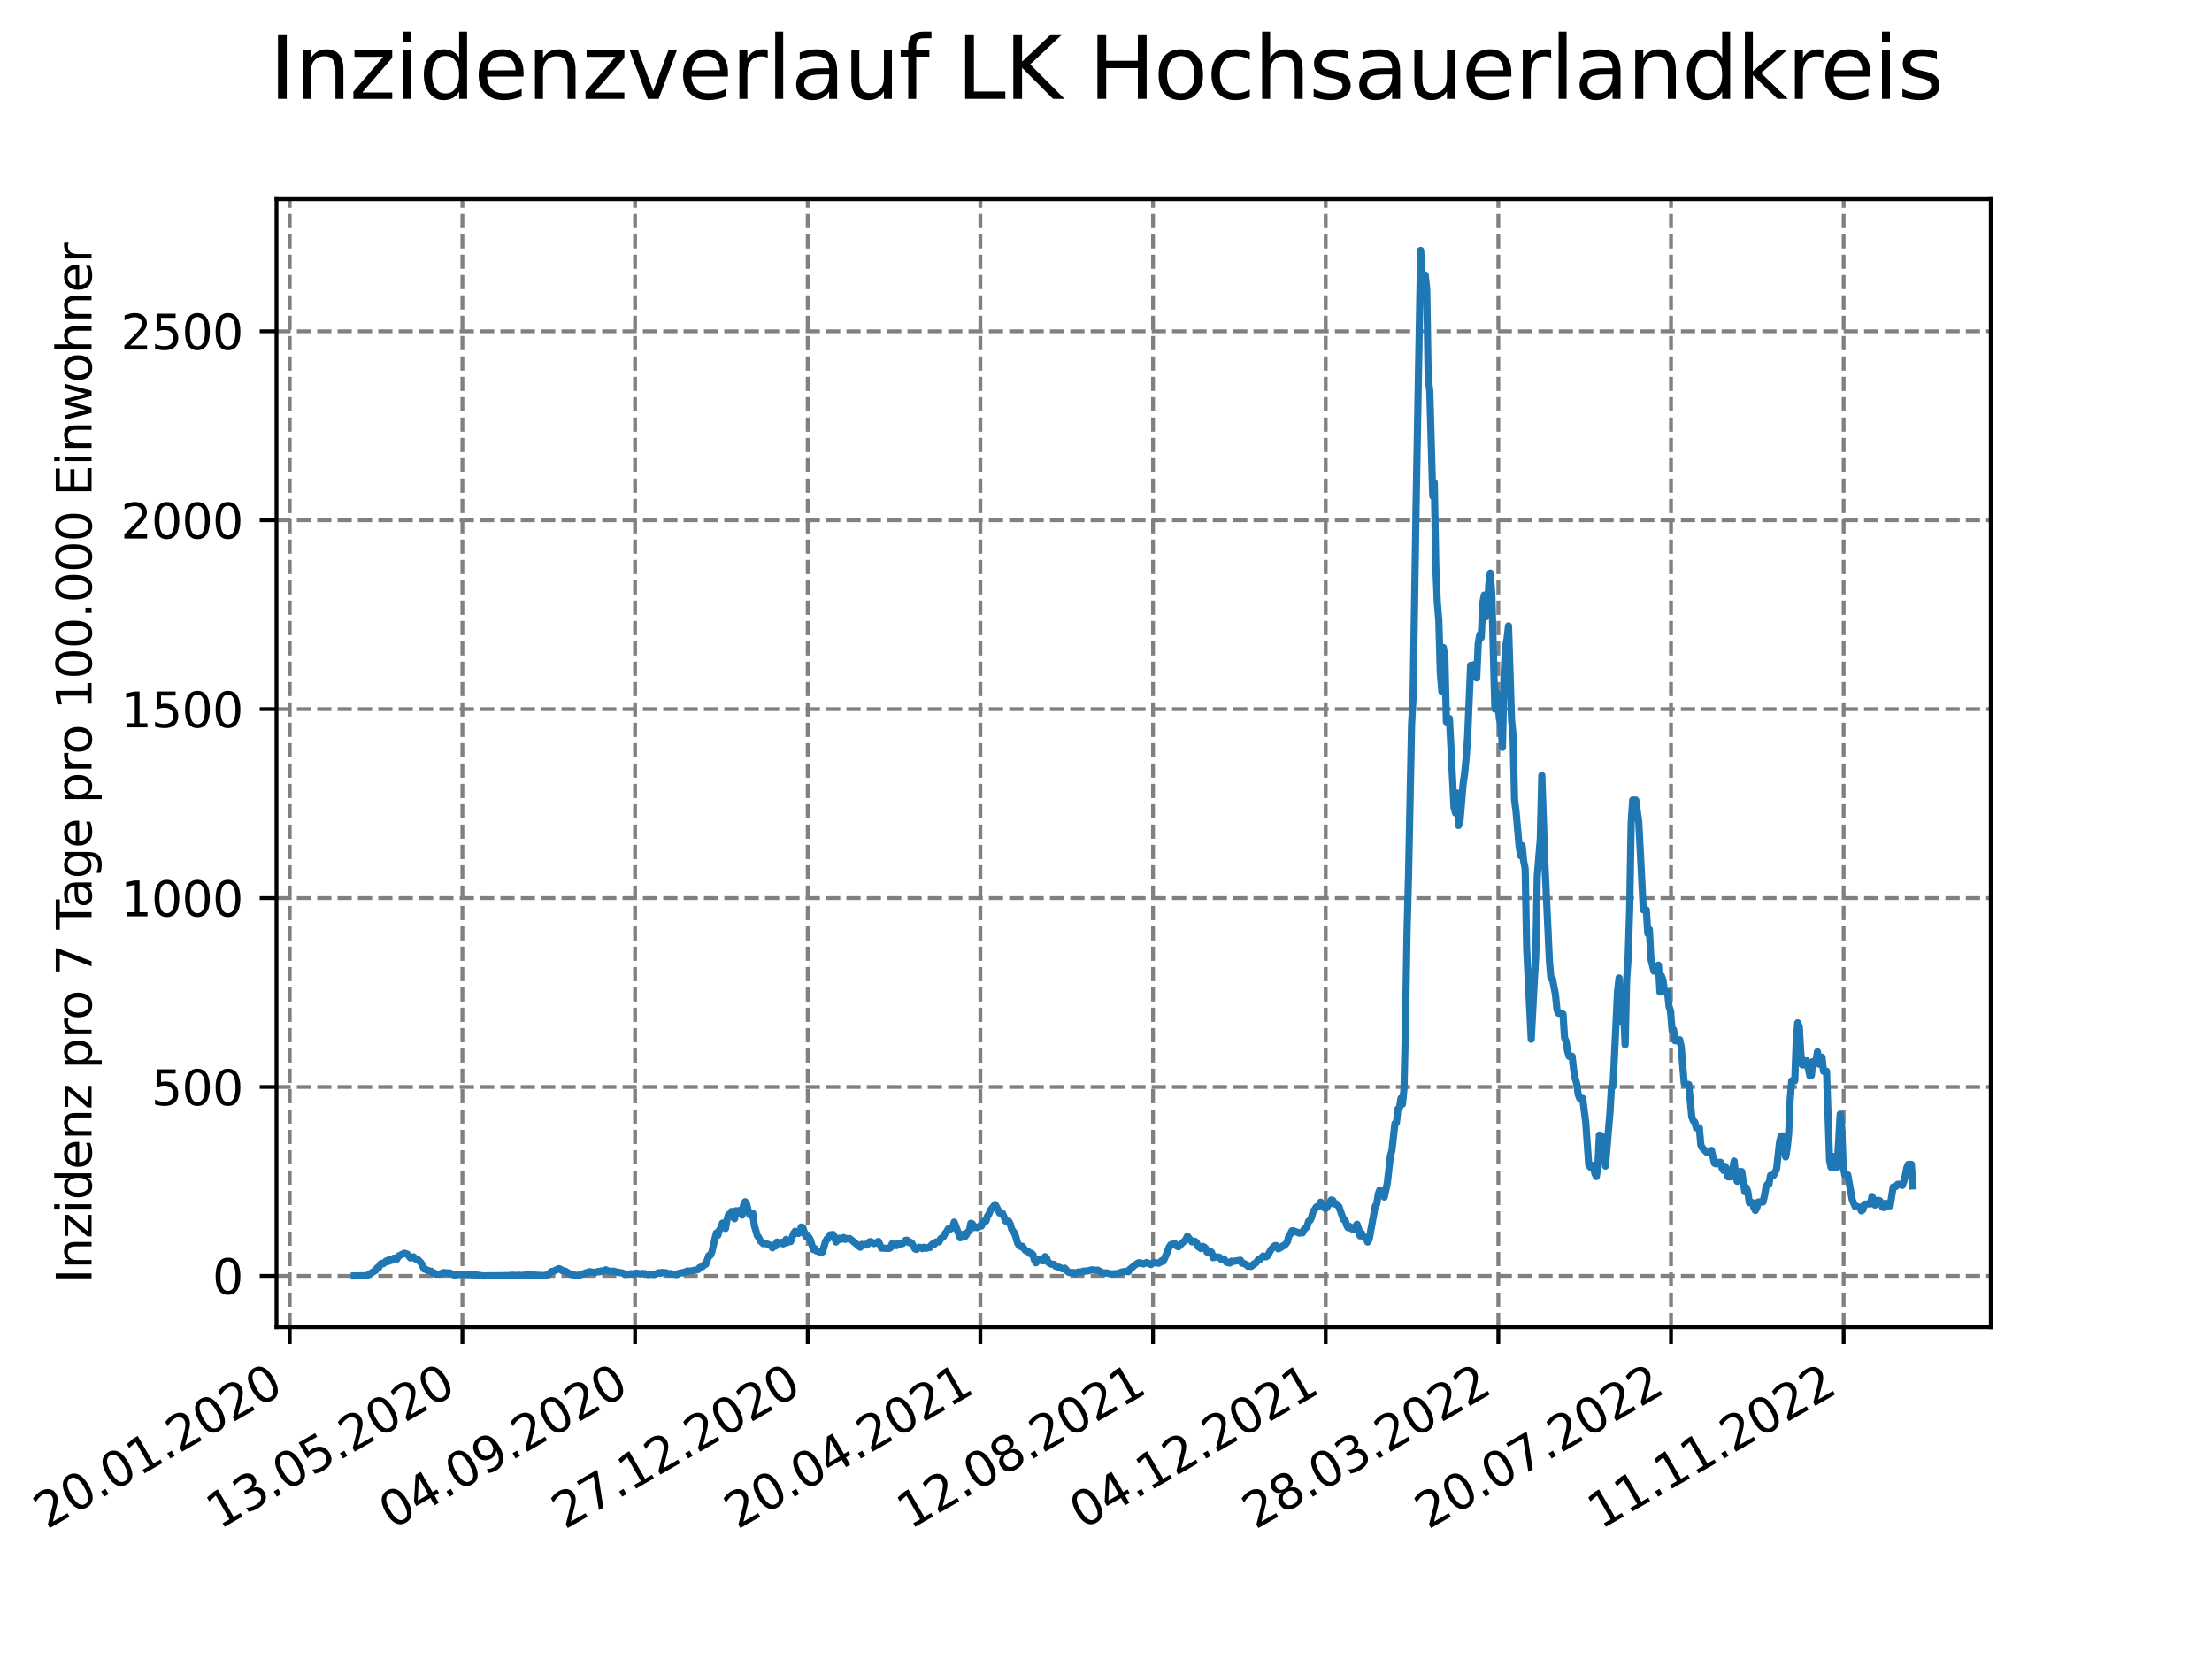 <?xml version="1.0" encoding="utf-8" standalone="no"?>
<!DOCTYPE svg PUBLIC "-//W3C//DTD SVG 1.1//EN"
  "http://www.w3.org/Graphics/SVG/1.1/DTD/svg11.dtd">
<svg xmlns:xlink="http://www.w3.org/1999/xlink" width="460.8pt" height="345.6pt" viewBox="0 0 460.8 345.6" xmlns="http://www.w3.org/2000/svg" version="1.1">
 <defs>
  <style type="text/css">*{stroke-linejoin: round; stroke-linecap: butt}</style>
 </defs>
 <g id="figure_1">
  <g id="patch_1">
   <path d="M 0 345.6 
L 460.8 345.6 
L 460.8 0 
L 0 0 
z
" style="fill: #ffffff"/>
  </g>
  <g id="axes_1">
   <g id="patch_2">
    <path d="M 57.6 276.48 
L 414.72 276.48 
L 414.72 41.472 
L 57.6 41.472 
z
" style="fill: #ffffff"/>
   </g>
   <g id="matplotlib.axis_1">
    <g id="xtick_1">
     <g id="line2d_1">
      <path d="M 60.358 276.48 
L 60.358 41.472 
" clip-path="url(#pb68551b321)" style="fill: none; stroke-dasharray: 2.96,1.28; stroke-dashoffset: 0; stroke: #808080; stroke-width: 0.8"/>
     </g>
     <g id="line2d_2">
      <defs>
       <path id="m414ee42529" d="M 0 0 
L 0 3.5 
" style="stroke: #000000; stroke-width: 0.8"/>
      </defs>
      <g>
       <use xlink:href="#m414ee42529" x="60.358" y="276.48" style="stroke: #000000; stroke-width: 0.8"/>
      </g>
     </g>
     <g id="text_1">
      <!-- 20.01.2020 -->
      <g transform="translate(9.733 318.689) rotate(-30) scale(0.1 -0.1)">
       <defs>
        <path id="DejaVuSans-32" d="M 1228 531 
L 3431 531 
L 3431 0 
L 469 0 
L 469 531 
Q 828 903 1448 1529 
Q 2069 2156 2228 2338 
Q 2531 2678 2651 2914 
Q 2772 3150 2772 3378 
Q 2772 3750 2511 3984 
Q 2250 4219 1831 4219 
Q 1534 4219 1204 4116 
Q 875 4013 500 3803 
L 500 4441 
Q 881 4594 1212 4672 
Q 1544 4750 1819 4750 
Q 2544 4750 2975 4387 
Q 3406 4025 3406 3419 
Q 3406 3131 3298 2873 
Q 3191 2616 2906 2266 
Q 2828 2175 2409 1742 
Q 1991 1309 1228 531 
z
" transform="scale(0.016)"/>
        <path id="DejaVuSans-30" d="M 2034 4250 
Q 1547 4250 1301 3770 
Q 1056 3291 1056 2328 
Q 1056 1369 1301 889 
Q 1547 409 2034 409 
Q 2525 409 2770 889 
Q 3016 1369 3016 2328 
Q 3016 3291 2770 3770 
Q 2525 4250 2034 4250 
z
M 2034 4750 
Q 2819 4750 3233 4129 
Q 3647 3509 3647 2328 
Q 3647 1150 3233 529 
Q 2819 -91 2034 -91 
Q 1250 -91 836 529 
Q 422 1150 422 2328 
Q 422 3509 836 4129 
Q 1250 4750 2034 4750 
z
" transform="scale(0.016)"/>
        <path id="DejaVuSans-2e" d="M 684 794 
L 1344 794 
L 1344 0 
L 684 0 
L 684 794 
z
" transform="scale(0.016)"/>
        <path id="DejaVuSans-31" d="M 794 531 
L 1825 531 
L 1825 4091 
L 703 3866 
L 703 4441 
L 1819 4666 
L 2450 4666 
L 2450 531 
L 3481 531 
L 3481 0 
L 794 0 
L 794 531 
z
" transform="scale(0.016)"/>
       </defs>
       <use xlink:href="#DejaVuSans-32"/>
       <use xlink:href="#DejaVuSans-30" x="63.623"/>
       <use xlink:href="#DejaVuSans-2e" x="127.246"/>
       <use xlink:href="#DejaVuSans-30" x="159.033"/>
       <use xlink:href="#DejaVuSans-31" x="222.656"/>
       <use xlink:href="#DejaVuSans-2e" x="286.279"/>
       <use xlink:href="#DejaVuSans-32" x="318.066"/>
       <use xlink:href="#DejaVuSans-30" x="381.689"/>
       <use xlink:href="#DejaVuSans-32" x="445.312"/>
       <use xlink:href="#DejaVuSans-30" x="508.936"/>
      </g>
     </g>
    </g>
    <g id="xtick_2">
     <g id="line2d_3">
      <path d="M 96.326 276.48 
L 96.326 41.472 
" clip-path="url(#pb68551b321)" style="fill: none; stroke-dasharray: 2.96,1.28; stroke-dashoffset: 0; stroke: #808080; stroke-width: 0.8"/>
     </g>
     <g id="line2d_4">
      <g>
       <use xlink:href="#m414ee42529" x="96.326" y="276.48" style="stroke: #000000; stroke-width: 0.8"/>
      </g>
     </g>
     <g id="text_2">
      <!-- 13.05.2020 -->
      <g transform="translate(45.7 318.689) rotate(-30) scale(0.1 -0.1)">
       <defs>
        <path id="DejaVuSans-33" d="M 2597 2516 
Q 3050 2419 3304 2112 
Q 3559 1806 3559 1356 
Q 3559 666 3084 287 
Q 2609 -91 1734 -91 
Q 1441 -91 1130 -33 
Q 819 25 488 141 
L 488 750 
Q 750 597 1062 519 
Q 1375 441 1716 441 
Q 2309 441 2620 675 
Q 2931 909 2931 1356 
Q 2931 1769 2642 2001 
Q 2353 2234 1838 2234 
L 1294 2234 
L 1294 2753 
L 1863 2753 
Q 2328 2753 2575 2939 
Q 2822 3125 2822 3475 
Q 2822 3834 2567 4026 
Q 2313 4219 1838 4219 
Q 1578 4219 1281 4162 
Q 984 4106 628 3988 
L 628 4550 
Q 988 4650 1302 4700 
Q 1616 4750 1894 4750 
Q 2613 4750 3031 4423 
Q 3450 4097 3450 3541 
Q 3450 3153 3228 2886 
Q 3006 2619 2597 2516 
z
" transform="scale(0.016)"/>
        <path id="DejaVuSans-35" d="M 691 4666 
L 3169 4666 
L 3169 4134 
L 1269 4134 
L 1269 2991 
Q 1406 3038 1543 3061 
Q 1681 3084 1819 3084 
Q 2600 3084 3056 2656 
Q 3513 2228 3513 1497 
Q 3513 744 3044 326 
Q 2575 -91 1722 -91 
Q 1428 -91 1123 -41 
Q 819 9 494 109 
L 494 744 
Q 775 591 1075 516 
Q 1375 441 1709 441 
Q 2250 441 2565 725 
Q 2881 1009 2881 1497 
Q 2881 1984 2565 2268 
Q 2250 2553 1709 2553 
Q 1456 2553 1204 2497 
Q 953 2441 691 2322 
L 691 4666 
z
" transform="scale(0.016)"/>
       </defs>
       <use xlink:href="#DejaVuSans-31"/>
       <use xlink:href="#DejaVuSans-33" x="63.623"/>
       <use xlink:href="#DejaVuSans-2e" x="127.246"/>
       <use xlink:href="#DejaVuSans-30" x="159.033"/>
       <use xlink:href="#DejaVuSans-35" x="222.656"/>
       <use xlink:href="#DejaVuSans-2e" x="286.279"/>
       <use xlink:href="#DejaVuSans-32" x="318.066"/>
       <use xlink:href="#DejaVuSans-30" x="381.689"/>
       <use xlink:href="#DejaVuSans-32" x="445.312"/>
       <use xlink:href="#DejaVuSans-30" x="508.936"/>
      </g>
     </g>
    </g>
    <g id="xtick_3">
     <g id="line2d_5">
      <path d="M 132.293 276.48 
L 132.293 41.472 
" clip-path="url(#pb68551b321)" style="fill: none; stroke-dasharray: 2.96,1.28; stroke-dashoffset: 0; stroke: #808080; stroke-width: 0.8"/>
     </g>
     <g id="line2d_6">
      <g>
       <use xlink:href="#m414ee42529" x="132.293" y="276.48" style="stroke: #000000; stroke-width: 0.8"/>
      </g>
     </g>
     <g id="text_3">
      <!-- 04.09.2020 -->
      <g transform="translate(81.668 318.689) rotate(-30) scale(0.1 -0.1)">
       <defs>
        <path id="DejaVuSans-34" d="M 2419 4116 
L 825 1625 
L 2419 1625 
L 2419 4116 
z
M 2253 4666 
L 3047 4666 
L 3047 1625 
L 3713 1625 
L 3713 1100 
L 3047 1100 
L 3047 0 
L 2419 0 
L 2419 1100 
L 313 1100 
L 313 1709 
L 2253 4666 
z
" transform="scale(0.016)"/>
        <path id="DejaVuSans-39" d="M 703 97 
L 703 672 
Q 941 559 1184 500 
Q 1428 441 1663 441 
Q 2288 441 2617 861 
Q 2947 1281 2994 2138 
Q 2813 1869 2534 1725 
Q 2256 1581 1919 1581 
Q 1219 1581 811 2004 
Q 403 2428 403 3163 
Q 403 3881 828 4315 
Q 1253 4750 1959 4750 
Q 2769 4750 3195 4129 
Q 3622 3509 3622 2328 
Q 3622 1225 3098 567 
Q 2575 -91 1691 -91 
Q 1453 -91 1209 -44 
Q 966 3 703 97 
z
M 1959 2075 
Q 2384 2075 2632 2365 
Q 2881 2656 2881 3163 
Q 2881 3666 2632 3958 
Q 2384 4250 1959 4250 
Q 1534 4250 1286 3958 
Q 1038 3666 1038 3163 
Q 1038 2656 1286 2365 
Q 1534 2075 1959 2075 
z
" transform="scale(0.016)"/>
       </defs>
       <use xlink:href="#DejaVuSans-30"/>
       <use xlink:href="#DejaVuSans-34" x="63.623"/>
       <use xlink:href="#DejaVuSans-2e" x="127.246"/>
       <use xlink:href="#DejaVuSans-30" x="159.033"/>
       <use xlink:href="#DejaVuSans-39" x="222.656"/>
       <use xlink:href="#DejaVuSans-2e" x="286.279"/>
       <use xlink:href="#DejaVuSans-32" x="318.066"/>
       <use xlink:href="#DejaVuSans-30" x="381.689"/>
       <use xlink:href="#DejaVuSans-32" x="445.312"/>
       <use xlink:href="#DejaVuSans-30" x="508.936"/>
      </g>
     </g>
    </g>
    <g id="xtick_4">
     <g id="line2d_7">
      <path d="M 168.261 276.48 
L 168.261 41.472 
" clip-path="url(#pb68551b321)" style="fill: none; stroke-dasharray: 2.96,1.28; stroke-dashoffset: 0; stroke: #808080; stroke-width: 0.8"/>
     </g>
     <g id="line2d_8">
      <g>
       <use xlink:href="#m414ee42529" x="168.261" y="276.48" style="stroke: #000000; stroke-width: 0.8"/>
      </g>
     </g>
     <g id="text_4">
      <!-- 27.12.2020 -->
      <g transform="translate(117.636 318.689) rotate(-30) scale(0.1 -0.1)">
       <defs>
        <path id="DejaVuSans-37" d="M 525 4666 
L 3525 4666 
L 3525 4397 
L 1831 0 
L 1172 0 
L 2766 4134 
L 525 4134 
L 525 4666 
z
" transform="scale(0.016)"/>
       </defs>
       <use xlink:href="#DejaVuSans-32"/>
       <use xlink:href="#DejaVuSans-37" x="63.623"/>
       <use xlink:href="#DejaVuSans-2e" x="127.246"/>
       <use xlink:href="#DejaVuSans-31" x="159.033"/>
       <use xlink:href="#DejaVuSans-32" x="222.656"/>
       <use xlink:href="#DejaVuSans-2e" x="286.279"/>
       <use xlink:href="#DejaVuSans-32" x="318.066"/>
       <use xlink:href="#DejaVuSans-30" x="381.689"/>
       <use xlink:href="#DejaVuSans-32" x="445.312"/>
       <use xlink:href="#DejaVuSans-30" x="508.936"/>
      </g>
     </g>
    </g>
    <g id="xtick_5">
     <g id="line2d_9">
      <path d="M 204.228 276.48 
L 204.228 41.472 
" clip-path="url(#pb68551b321)" style="fill: none; stroke-dasharray: 2.96,1.28; stroke-dashoffset: 0; stroke: #808080; stroke-width: 0.8"/>
     </g>
     <g id="line2d_10">
      <g>
       <use xlink:href="#m414ee42529" x="204.228" y="276.48" style="stroke: #000000; stroke-width: 0.8"/>
      </g>
     </g>
     <g id="text_5">
      <!-- 20.04.2021 -->
      <g transform="translate(153.603 318.689) rotate(-30) scale(0.1 -0.1)">
       <use xlink:href="#DejaVuSans-32"/>
       <use xlink:href="#DejaVuSans-30" x="63.623"/>
       <use xlink:href="#DejaVuSans-2e" x="127.246"/>
       <use xlink:href="#DejaVuSans-30" x="159.033"/>
       <use xlink:href="#DejaVuSans-34" x="222.656"/>
       <use xlink:href="#DejaVuSans-2e" x="286.279"/>
       <use xlink:href="#DejaVuSans-32" x="318.066"/>
       <use xlink:href="#DejaVuSans-30" x="381.689"/>
       <use xlink:href="#DejaVuSans-32" x="445.312"/>
       <use xlink:href="#DejaVuSans-31" x="508.936"/>
      </g>
     </g>
    </g>
    <g id="xtick_6">
     <g id="line2d_11">
      <path d="M 240.196 276.48 
L 240.196 41.472 
" clip-path="url(#pb68551b321)" style="fill: none; stroke-dasharray: 2.96,1.28; stroke-dashoffset: 0; stroke: #808080; stroke-width: 0.8"/>
     </g>
     <g id="line2d_12">
      <g>
       <use xlink:href="#m414ee42529" x="240.196" y="276.48" style="stroke: #000000; stroke-width: 0.8"/>
      </g>
     </g>
     <g id="text_6">
      <!-- 12.08.2021 -->
      <g transform="translate(189.571 318.689) rotate(-30) scale(0.1 -0.1)">
       <defs>
        <path id="DejaVuSans-38" d="M 2034 2216 
Q 1584 2216 1326 1975 
Q 1069 1734 1069 1313 
Q 1069 891 1326 650 
Q 1584 409 2034 409 
Q 2484 409 2743 651 
Q 3003 894 3003 1313 
Q 3003 1734 2745 1975 
Q 2488 2216 2034 2216 
z
M 1403 2484 
Q 997 2584 770 2862 
Q 544 3141 544 3541 
Q 544 4100 942 4425 
Q 1341 4750 2034 4750 
Q 2731 4750 3128 4425 
Q 3525 4100 3525 3541 
Q 3525 3141 3298 2862 
Q 3072 2584 2669 2484 
Q 3125 2378 3379 2068 
Q 3634 1759 3634 1313 
Q 3634 634 3220 271 
Q 2806 -91 2034 -91 
Q 1263 -91 848 271 
Q 434 634 434 1313 
Q 434 1759 690 2068 
Q 947 2378 1403 2484 
z
M 1172 3481 
Q 1172 3119 1398 2916 
Q 1625 2713 2034 2713 
Q 2441 2713 2670 2916 
Q 2900 3119 2900 3481 
Q 2900 3844 2670 4047 
Q 2441 4250 2034 4250 
Q 1625 4250 1398 4047 
Q 1172 3844 1172 3481 
z
" transform="scale(0.016)"/>
       </defs>
       <use xlink:href="#DejaVuSans-31"/>
       <use xlink:href="#DejaVuSans-32" x="63.623"/>
       <use xlink:href="#DejaVuSans-2e" x="127.246"/>
       <use xlink:href="#DejaVuSans-30" x="159.033"/>
       <use xlink:href="#DejaVuSans-38" x="222.656"/>
       <use xlink:href="#DejaVuSans-2e" x="286.279"/>
       <use xlink:href="#DejaVuSans-32" x="318.066"/>
       <use xlink:href="#DejaVuSans-30" x="381.689"/>
       <use xlink:href="#DejaVuSans-32" x="445.312"/>
       <use xlink:href="#DejaVuSans-31" x="508.936"/>
      </g>
     </g>
    </g>
    <g id="xtick_7">
     <g id="line2d_13">
      <path d="M 276.163 276.48 
L 276.163 41.472 
" clip-path="url(#pb68551b321)" style="fill: none; stroke-dasharray: 2.96,1.28; stroke-dashoffset: 0; stroke: #808080; stroke-width: 0.8"/>
     </g>
     <g id="line2d_14">
      <g>
       <use xlink:href="#m414ee42529" x="276.163" y="276.48" style="stroke: #000000; stroke-width: 0.8"/>
      </g>
     </g>
     <g id="text_7">
      <!-- 04.12.2021 -->
      <g transform="translate(225.538 318.689) rotate(-30) scale(0.1 -0.1)">
       <use xlink:href="#DejaVuSans-30"/>
       <use xlink:href="#DejaVuSans-34" x="63.623"/>
       <use xlink:href="#DejaVuSans-2e" x="127.246"/>
       <use xlink:href="#DejaVuSans-31" x="159.033"/>
       <use xlink:href="#DejaVuSans-32" x="222.656"/>
       <use xlink:href="#DejaVuSans-2e" x="286.279"/>
       <use xlink:href="#DejaVuSans-32" x="318.066"/>
       <use xlink:href="#DejaVuSans-30" x="381.689"/>
       <use xlink:href="#DejaVuSans-32" x="445.312"/>
       <use xlink:href="#DejaVuSans-31" x="508.936"/>
      </g>
     </g>
    </g>
    <g id="xtick_8">
     <g id="line2d_15">
      <path d="M 312.131 276.48 
L 312.131 41.472 
" clip-path="url(#pb68551b321)" style="fill: none; stroke-dasharray: 2.96,1.28; stroke-dashoffset: 0; stroke: #808080; stroke-width: 0.8"/>
     </g>
     <g id="line2d_16">
      <g>
       <use xlink:href="#m414ee42529" x="312.131" y="276.48" style="stroke: #000000; stroke-width: 0.8"/>
      </g>
     </g>
     <g id="text_8">
      <!-- 28.03.2022 -->
      <g transform="translate(261.506 318.689) rotate(-30) scale(0.1 -0.1)">
       <use xlink:href="#DejaVuSans-32"/>
       <use xlink:href="#DejaVuSans-38" x="63.623"/>
       <use xlink:href="#DejaVuSans-2e" x="127.246"/>
       <use xlink:href="#DejaVuSans-30" x="159.033"/>
       <use xlink:href="#DejaVuSans-33" x="222.656"/>
       <use xlink:href="#DejaVuSans-2e" x="286.279"/>
       <use xlink:href="#DejaVuSans-32" x="318.066"/>
       <use xlink:href="#DejaVuSans-30" x="381.689"/>
       <use xlink:href="#DejaVuSans-32" x="445.312"/>
       <use xlink:href="#DejaVuSans-32" x="508.936"/>
      </g>
     </g>
    </g>
    <g id="xtick_9">
     <g id="line2d_17">
      <path d="M 348.099 276.48 
L 348.099 41.472 
" clip-path="url(#pb68551b321)" style="fill: none; stroke-dasharray: 2.96,1.28; stroke-dashoffset: 0; stroke: #808080; stroke-width: 0.8"/>
     </g>
     <g id="line2d_18">
      <g>
       <use xlink:href="#m414ee42529" x="348.099" y="276.48" style="stroke: #000000; stroke-width: 0.8"/>
      </g>
     </g>
     <g id="text_9">
      <!-- 20.07.2022 -->
      <g transform="translate(297.473 318.689) rotate(-30) scale(0.1 -0.1)">
       <use xlink:href="#DejaVuSans-32"/>
       <use xlink:href="#DejaVuSans-30" x="63.623"/>
       <use xlink:href="#DejaVuSans-2e" x="127.246"/>
       <use xlink:href="#DejaVuSans-30" x="159.033"/>
       <use xlink:href="#DejaVuSans-37" x="222.656"/>
       <use xlink:href="#DejaVuSans-2e" x="286.279"/>
       <use xlink:href="#DejaVuSans-32" x="318.066"/>
       <use xlink:href="#DejaVuSans-30" x="381.689"/>
       <use xlink:href="#DejaVuSans-32" x="445.312"/>
       <use xlink:href="#DejaVuSans-32" x="508.936"/>
      </g>
     </g>
    </g>
    <g id="xtick_10">
     <g id="line2d_19">
      <path d="M 384.066 276.48 
L 384.066 41.472 
" clip-path="url(#pb68551b321)" style="fill: none; stroke-dasharray: 2.96,1.28; stroke-dashoffset: 0; stroke: #808080; stroke-width: 0.8"/>
     </g>
     <g id="line2d_20">
      <g>
       <use xlink:href="#m414ee42529" x="384.066" y="276.48" style="stroke: #000000; stroke-width: 0.8"/>
      </g>
     </g>
     <g id="text_10">
      <!-- 11.11.2022 -->
      <g transform="translate(333.441 318.689) rotate(-30) scale(0.1 -0.1)">
       <use xlink:href="#DejaVuSans-31"/>
       <use xlink:href="#DejaVuSans-31" x="63.623"/>
       <use xlink:href="#DejaVuSans-2e" x="127.246"/>
       <use xlink:href="#DejaVuSans-31" x="159.033"/>
       <use xlink:href="#DejaVuSans-31" x="222.656"/>
       <use xlink:href="#DejaVuSans-2e" x="286.279"/>
       <use xlink:href="#DejaVuSans-32" x="318.066"/>
       <use xlink:href="#DejaVuSans-30" x="381.689"/>
       <use xlink:href="#DejaVuSans-32" x="445.312"/>
       <use xlink:href="#DejaVuSans-32" x="508.936"/>
      </g>
     </g>
    </g>
   </g>
   <g id="matplotlib.axis_2">
    <g id="ytick_1">
     <g id="line2d_21">
      <path d="M 57.6 265.798 
L 414.72 265.798 
" clip-path="url(#pb68551b321)" style="fill: none; stroke-dasharray: 2.96,1.28; stroke-dashoffset: 0; stroke: #808080; stroke-width: 0.8"/>
     </g>
     <g id="line2d_22">
      <defs>
       <path id="m64b59f507a" d="M 0 0 
L -3.5 0 
" style="stroke: #000000; stroke-width: 0.8"/>
      </defs>
      <g>
       <use xlink:href="#m64b59f507a" x="57.6" y="265.798" style="stroke: #000000; stroke-width: 0.8"/>
      </g>
     </g>
     <g id="text_11">
      <!-- 0 -->
      <g transform="translate(44.237 269.597) scale(0.1 -0.1)">
       <use xlink:href="#DejaVuSans-30"/>
      </g>
     </g>
    </g>
    <g id="ytick_2">
     <g id="line2d_23">
      <path d="M 57.6 226.442 
L 414.72 226.442 
" clip-path="url(#pb68551b321)" style="fill: none; stroke-dasharray: 2.96,1.28; stroke-dashoffset: 0; stroke: #808080; stroke-width: 0.8"/>
     </g>
     <g id="line2d_24">
      <g>
       <use xlink:href="#m64b59f507a" x="57.6" y="226.442" style="stroke: #000000; stroke-width: 0.8"/>
      </g>
     </g>
     <g id="text_12">
      <!-- 500 -->
      <g transform="translate(31.512 230.241) scale(0.1 -0.1)">
       <use xlink:href="#DejaVuSans-35"/>
       <use xlink:href="#DejaVuSans-30" x="63.623"/>
       <use xlink:href="#DejaVuSans-30" x="127.246"/>
      </g>
     </g>
    </g>
    <g id="ytick_3">
     <g id="line2d_25">
      <path d="M 57.6 187.086 
L 414.72 187.086 
" clip-path="url(#pb68551b321)" style="fill: none; stroke-dasharray: 2.96,1.28; stroke-dashoffset: 0; stroke: #808080; stroke-width: 0.8"/>
     </g>
     <g id="line2d_26">
      <g>
       <use xlink:href="#m64b59f507a" x="57.6" y="187.086" style="stroke: #000000; stroke-width: 0.8"/>
      </g>
     </g>
     <g id="text_13">
      <!-- 1000 -->
      <g transform="translate(25.15 190.885) scale(0.1 -0.1)">
       <use xlink:href="#DejaVuSans-31"/>
       <use xlink:href="#DejaVuSans-30" x="63.623"/>
       <use xlink:href="#DejaVuSans-30" x="127.246"/>
       <use xlink:href="#DejaVuSans-30" x="190.869"/>
      </g>
     </g>
    </g>
    <g id="ytick_4">
     <g id="line2d_27">
      <path d="M 57.6 147.73 
L 414.72 147.73 
" clip-path="url(#pb68551b321)" style="fill: none; stroke-dasharray: 2.96,1.28; stroke-dashoffset: 0; stroke: #808080; stroke-width: 0.8"/>
     </g>
     <g id="line2d_28">
      <g>
       <use xlink:href="#m64b59f507a" x="57.6" y="147.73" style="stroke: #000000; stroke-width: 0.8"/>
      </g>
     </g>
     <g id="text_14">
      <!-- 1500 -->
      <g transform="translate(25.15 151.529) scale(0.1 -0.1)">
       <use xlink:href="#DejaVuSans-31"/>
       <use xlink:href="#DejaVuSans-35" x="63.623"/>
       <use xlink:href="#DejaVuSans-30" x="127.246"/>
       <use xlink:href="#DejaVuSans-30" x="190.869"/>
      </g>
     </g>
    </g>
    <g id="ytick_5">
     <g id="line2d_29">
      <path d="M 57.6 108.374 
L 414.72 108.374 
" clip-path="url(#pb68551b321)" style="fill: none; stroke-dasharray: 2.96,1.28; stroke-dashoffset: 0; stroke: #808080; stroke-width: 0.8"/>
     </g>
     <g id="line2d_30">
      <g>
       <use xlink:href="#m64b59f507a" x="57.6" y="108.374" style="stroke: #000000; stroke-width: 0.8"/>
      </g>
     </g>
     <g id="text_15">
      <!-- 2000 -->
      <g transform="translate(25.15 112.173) scale(0.1 -0.1)">
       <use xlink:href="#DejaVuSans-32"/>
       <use xlink:href="#DejaVuSans-30" x="63.623"/>
       <use xlink:href="#DejaVuSans-30" x="127.246"/>
       <use xlink:href="#DejaVuSans-30" x="190.869"/>
      </g>
     </g>
    </g>
    <g id="ytick_6">
     <g id="line2d_31">
      <path d="M 57.6 69.018 
L 414.72 69.018 
" clip-path="url(#pb68551b321)" style="fill: none; stroke-dasharray: 2.96,1.28; stroke-dashoffset: 0; stroke: #808080; stroke-width: 0.8"/>
     </g>
     <g id="line2d_32">
      <g>
       <use xlink:href="#m64b59f507a" x="57.6" y="69.018" style="stroke: #000000; stroke-width: 0.8"/>
      </g>
     </g>
     <g id="text_16">
      <!-- 2500 -->
      <g transform="translate(25.15 72.817) scale(0.1 -0.1)">
       <use xlink:href="#DejaVuSans-32"/>
       <use xlink:href="#DejaVuSans-35" x="63.623"/>
       <use xlink:href="#DejaVuSans-30" x="127.246"/>
       <use xlink:href="#DejaVuSans-30" x="190.869"/>
      </g>
     </g>
    </g>
    <g id="text_17">
     <!-- Inzidenz pro 7 Tage pro 100.000 Einwohner -->
     <g transform="translate(19.07 267.301) rotate(-90) scale(0.1 -0.1)">
      <defs>
       <path id="DejaVuSans-49" d="M 628 4666 
L 1259 4666 
L 1259 0 
L 628 0 
L 628 4666 
z
" transform="scale(0.016)"/>
       <path id="DejaVuSans-6e" d="M 3513 2113 
L 3513 0 
L 2938 0 
L 2938 2094 
Q 2938 2591 2744 2837 
Q 2550 3084 2163 3084 
Q 1697 3084 1428 2787 
Q 1159 2491 1159 1978 
L 1159 0 
L 581 0 
L 581 3500 
L 1159 3500 
L 1159 2956 
Q 1366 3272 1645 3428 
Q 1925 3584 2291 3584 
Q 2894 3584 3203 3211 
Q 3513 2838 3513 2113 
z
" transform="scale(0.016)"/>
       <path id="DejaVuSans-7a" d="M 353 3500 
L 3084 3500 
L 3084 2975 
L 922 459 
L 3084 459 
L 3084 0 
L 275 0 
L 275 525 
L 2438 3041 
L 353 3041 
L 353 3500 
z
" transform="scale(0.016)"/>
       <path id="DejaVuSans-69" d="M 603 3500 
L 1178 3500 
L 1178 0 
L 603 0 
L 603 3500 
z
M 603 4863 
L 1178 4863 
L 1178 4134 
L 603 4134 
L 603 4863 
z
" transform="scale(0.016)"/>
       <path id="DejaVuSans-64" d="M 2906 2969 
L 2906 4863 
L 3481 4863 
L 3481 0 
L 2906 0 
L 2906 525 
Q 2725 213 2448 61 
Q 2172 -91 1784 -91 
Q 1150 -91 751 415 
Q 353 922 353 1747 
Q 353 2572 751 3078 
Q 1150 3584 1784 3584 
Q 2172 3584 2448 3432 
Q 2725 3281 2906 2969 
z
M 947 1747 
Q 947 1113 1208 752 
Q 1469 391 1925 391 
Q 2381 391 2643 752 
Q 2906 1113 2906 1747 
Q 2906 2381 2643 2742 
Q 2381 3103 1925 3103 
Q 1469 3103 1208 2742 
Q 947 2381 947 1747 
z
" transform="scale(0.016)"/>
       <path id="DejaVuSans-65" d="M 3597 1894 
L 3597 1613 
L 953 1613 
Q 991 1019 1311 708 
Q 1631 397 2203 397 
Q 2534 397 2845 478 
Q 3156 559 3463 722 
L 3463 178 
Q 3153 47 2828 -22 
Q 2503 -91 2169 -91 
Q 1331 -91 842 396 
Q 353 884 353 1716 
Q 353 2575 817 3079 
Q 1281 3584 2069 3584 
Q 2775 3584 3186 3129 
Q 3597 2675 3597 1894 
z
M 3022 2063 
Q 3016 2534 2758 2815 
Q 2500 3097 2075 3097 
Q 1594 3097 1305 2825 
Q 1016 2553 972 2059 
L 3022 2063 
z
" transform="scale(0.016)"/>
       <path id="DejaVuSans-20" transform="scale(0.016)"/>
       <path id="DejaVuSans-70" d="M 1159 525 
L 1159 -1331 
L 581 -1331 
L 581 3500 
L 1159 3500 
L 1159 2969 
Q 1341 3281 1617 3432 
Q 1894 3584 2278 3584 
Q 2916 3584 3314 3078 
Q 3713 2572 3713 1747 
Q 3713 922 3314 415 
Q 2916 -91 2278 -91 
Q 1894 -91 1617 61 
Q 1341 213 1159 525 
z
M 3116 1747 
Q 3116 2381 2855 2742 
Q 2594 3103 2138 3103 
Q 1681 3103 1420 2742 
Q 1159 2381 1159 1747 
Q 1159 1113 1420 752 
Q 1681 391 2138 391 
Q 2594 391 2855 752 
Q 3116 1113 3116 1747 
z
" transform="scale(0.016)"/>
       <path id="DejaVuSans-72" d="M 2631 2963 
Q 2534 3019 2420 3045 
Q 2306 3072 2169 3072 
Q 1681 3072 1420 2755 
Q 1159 2438 1159 1844 
L 1159 0 
L 581 0 
L 581 3500 
L 1159 3500 
L 1159 2956 
Q 1341 3275 1631 3429 
Q 1922 3584 2338 3584 
Q 2397 3584 2469 3576 
Q 2541 3569 2628 3553 
L 2631 2963 
z
" transform="scale(0.016)"/>
       <path id="DejaVuSans-6f" d="M 1959 3097 
Q 1497 3097 1228 2736 
Q 959 2375 959 1747 
Q 959 1119 1226 758 
Q 1494 397 1959 397 
Q 2419 397 2687 759 
Q 2956 1122 2956 1747 
Q 2956 2369 2687 2733 
Q 2419 3097 1959 3097 
z
M 1959 3584 
Q 2709 3584 3137 3096 
Q 3566 2609 3566 1747 
Q 3566 888 3137 398 
Q 2709 -91 1959 -91 
Q 1206 -91 779 398 
Q 353 888 353 1747 
Q 353 2609 779 3096 
Q 1206 3584 1959 3584 
z
" transform="scale(0.016)"/>
       <path id="DejaVuSans-54" d="M -19 4666 
L 3928 4666 
L 3928 4134 
L 2272 4134 
L 2272 0 
L 1638 0 
L 1638 4134 
L -19 4134 
L -19 4666 
z
" transform="scale(0.016)"/>
       <path id="DejaVuSans-61" d="M 2194 1759 
Q 1497 1759 1228 1600 
Q 959 1441 959 1056 
Q 959 750 1161 570 
Q 1363 391 1709 391 
Q 2188 391 2477 730 
Q 2766 1069 2766 1631 
L 2766 1759 
L 2194 1759 
z
M 3341 1997 
L 3341 0 
L 2766 0 
L 2766 531 
Q 2569 213 2275 61 
Q 1981 -91 1556 -91 
Q 1019 -91 701 211 
Q 384 513 384 1019 
Q 384 1609 779 1909 
Q 1175 2209 1959 2209 
L 2766 2209 
L 2766 2266 
Q 2766 2663 2505 2880 
Q 2244 3097 1772 3097 
Q 1472 3097 1187 3025 
Q 903 2953 641 2809 
L 641 3341 
Q 956 3463 1253 3523 
Q 1550 3584 1831 3584 
Q 2591 3584 2966 3190 
Q 3341 2797 3341 1997 
z
" transform="scale(0.016)"/>
       <path id="DejaVuSans-67" d="M 2906 1791 
Q 2906 2416 2648 2759 
Q 2391 3103 1925 3103 
Q 1463 3103 1205 2759 
Q 947 2416 947 1791 
Q 947 1169 1205 825 
Q 1463 481 1925 481 
Q 2391 481 2648 825 
Q 2906 1169 2906 1791 
z
M 3481 434 
Q 3481 -459 3084 -895 
Q 2688 -1331 1869 -1331 
Q 1566 -1331 1297 -1286 
Q 1028 -1241 775 -1147 
L 775 -588 
Q 1028 -725 1275 -790 
Q 1522 -856 1778 -856 
Q 2344 -856 2625 -561 
Q 2906 -266 2906 331 
L 2906 616 
Q 2728 306 2450 153 
Q 2172 0 1784 0 
Q 1141 0 747 490 
Q 353 981 353 1791 
Q 353 2603 747 3093 
Q 1141 3584 1784 3584 
Q 2172 3584 2450 3431 
Q 2728 3278 2906 2969 
L 2906 3500 
L 3481 3500 
L 3481 434 
z
" transform="scale(0.016)"/>
       <path id="DejaVuSans-45" d="M 628 4666 
L 3578 4666 
L 3578 4134 
L 1259 4134 
L 1259 2753 
L 3481 2753 
L 3481 2222 
L 1259 2222 
L 1259 531 
L 3634 531 
L 3634 0 
L 628 0 
L 628 4666 
z
" transform="scale(0.016)"/>
       <path id="DejaVuSans-77" d="M 269 3500 
L 844 3500 
L 1563 769 
L 2278 3500 
L 2956 3500 
L 3675 769 
L 4391 3500 
L 4966 3500 
L 4050 0 
L 3372 0 
L 2619 2869 
L 1863 0 
L 1184 0 
L 269 3500 
z
" transform="scale(0.016)"/>
       <path id="DejaVuSans-68" d="M 3513 2113 
L 3513 0 
L 2938 0 
L 2938 2094 
Q 2938 2591 2744 2837 
Q 2550 3084 2163 3084 
Q 1697 3084 1428 2787 
Q 1159 2491 1159 1978 
L 1159 0 
L 581 0 
L 581 4863 
L 1159 4863 
L 1159 2956 
Q 1366 3272 1645 3428 
Q 1925 3584 2291 3584 
Q 2894 3584 3203 3211 
Q 3513 2838 3513 2113 
z
" transform="scale(0.016)"/>
      </defs>
      <use xlink:href="#DejaVuSans-49"/>
      <use xlink:href="#DejaVuSans-6e" x="29.492"/>
      <use xlink:href="#DejaVuSans-7a" x="92.871"/>
      <use xlink:href="#DejaVuSans-69" x="145.361"/>
      <use xlink:href="#DejaVuSans-64" x="173.145"/>
      <use xlink:href="#DejaVuSans-65" x="236.621"/>
      <use xlink:href="#DejaVuSans-6e" x="298.145"/>
      <use xlink:href="#DejaVuSans-7a" x="361.523"/>
      <use xlink:href="#DejaVuSans-20" x="414.014"/>
      <use xlink:href="#DejaVuSans-70" x="445.801"/>
      <use xlink:href="#DejaVuSans-72" x="509.277"/>
      <use xlink:href="#DejaVuSans-6f" x="548.141"/>
      <use xlink:href="#DejaVuSans-20" x="609.322"/>
      <use xlink:href="#DejaVuSans-37" x="641.109"/>
      <use xlink:href="#DejaVuSans-20" x="704.732"/>
      <use xlink:href="#DejaVuSans-54" x="736.52"/>
      <use xlink:href="#DejaVuSans-61" x="781.104"/>
      <use xlink:href="#DejaVuSans-67" x="842.383"/>
      <use xlink:href="#DejaVuSans-65" x="905.859"/>
      <use xlink:href="#DejaVuSans-20" x="967.383"/>
      <use xlink:href="#DejaVuSans-70" x="999.17"/>
      <use xlink:href="#DejaVuSans-72" x="1062.646"/>
      <use xlink:href="#DejaVuSans-6f" x="1101.51"/>
      <use xlink:href="#DejaVuSans-20" x="1162.691"/>
      <use xlink:href="#DejaVuSans-31" x="1194.479"/>
      <use xlink:href="#DejaVuSans-30" x="1258.102"/>
      <use xlink:href="#DejaVuSans-30" x="1321.725"/>
      <use xlink:href="#DejaVuSans-2e" x="1385.348"/>
      <use xlink:href="#DejaVuSans-30" x="1417.135"/>
      <use xlink:href="#DejaVuSans-30" x="1480.758"/>
      <use xlink:href="#DejaVuSans-30" x="1544.381"/>
      <use xlink:href="#DejaVuSans-20" x="1608.004"/>
      <use xlink:href="#DejaVuSans-45" x="1639.791"/>
      <use xlink:href="#DejaVuSans-69" x="1702.975"/>
      <use xlink:href="#DejaVuSans-6e" x="1730.758"/>
      <use xlink:href="#DejaVuSans-77" x="1794.137"/>
      <use xlink:href="#DejaVuSans-6f" x="1875.924"/>
      <use xlink:href="#DejaVuSans-68" x="1937.105"/>
      <use xlink:href="#DejaVuSans-6e" x="2000.484"/>
      <use xlink:href="#DejaVuSans-65" x="2063.863"/>
      <use xlink:href="#DejaVuSans-72" x="2125.387"/>
     </g>
    </g>
   </g>
   <g id="line2d_33">
    <path d="M 73.833 265.798 
L 76.357 265.768 
L 77.303 265.222 
L 77.934 264.828 
L 78.25 264.646 
L 78.565 264.131 
L 78.881 264.101 
L 79.196 263.404 
L 79.512 263.192 
L 79.827 263.283 
L 80.458 262.677 
L 80.774 262.828 
L 81.089 262.374 
L 81.405 262.616 
L 81.72 262.435 
L 82.036 262.101 
L 82.351 262.132 
L 82.667 262.313 
L 82.982 261.677 
L 84.244 261.071 
L 84.875 261.283 
L 85.506 262.071 
L 86.137 261.829 
L 86.453 262.222 
L 87.084 262.435 
L 87.715 263.101 
L 88.346 264.374 
L 88.661 264.404 
L 88.977 264.646 
L 89.292 264.677 
L 89.608 264.859 
L 89.923 264.859 
L 90.239 265.192 
L 90.554 265.222 
L 90.87 265.434 
L 91.501 265.434 
L 92.448 265.101 
L 93.079 265.192 
L 93.71 265.192 
L 94.656 265.616 
L 95.918 265.465 
L 96.549 265.495 
L 99.073 265.586 
L 100.651 265.798 
L 106.014 265.737 
L 106.645 265.646 
L 107.592 265.707 
L 108.223 265.646 
L 108.538 265.737 
L 109.8 265.555 
L 110.431 265.616 
L 111.062 265.616 
L 113.271 265.737 
L 114.217 265.555 
L 114.848 264.889 
L 115.164 264.889 
L 116.426 264.283 
L 116.741 264.404 
L 117.057 264.677 
L 117.688 264.768 
L 118.319 265.162 
L 119.265 265.586 
L 119.581 265.586 
L 119.896 265.707 
L 120.843 265.616 
L 121.474 265.343 
L 121.789 265.313 
L 122.105 265.131 
L 122.42 265.131 
L 122.736 264.919 
L 123.367 265.01 
L 123.998 265.101 
L 124.629 264.859 
L 124.945 264.949 
L 125.26 264.768 
L 125.576 264.828 
L 126.207 264.525 
L 126.522 264.707 
L 127.153 264.859 
L 127.469 264.949 
L 127.784 264.798 
L 128.415 264.98 
L 129.677 265.192 
L 130.308 265.495 
L 131.57 265.343 
L 131.886 265.434 
L 132.517 265.222 
L 133.463 265.404 
L 133.779 265.283 
L 134.41 265.343 
L 135.041 265.525 
L 135.672 265.434 
L 136.303 265.495 
L 137.249 265.131 
L 137.565 265.252 
L 137.88 265.071 
L 138.827 265.162 
L 139.142 265.374 
L 139.773 265.313 
L 140.089 265.434 
L 140.72 265.434 
L 141.035 265.525 
L 141.351 265.283 
L 142.613 265.04 
L 143.244 264.768 
L 143.875 264.798 
L 145.452 264.465 
L 145.768 264.04 
L 146.399 263.828 
L 146.714 263.434 
L 147.03 263.374 
L 147.661 261.556 
L 147.976 261.526 
L 148.292 260.798 
L 148.923 258.102 
L 149.238 256.859 
L 149.554 257.314 
L 149.869 256.223 
L 150.185 255.859 
L 150.5 254.799 
L 150.816 255.011 
L 151.131 255.92 
L 151.447 254.102 
L 151.762 253.042 
L 152.078 253.011 
L 152.393 252.375 
L 152.709 253.496 
L 153.024 253.89 
L 153.34 252.224 
L 153.655 252.708 
L 153.971 252.193 
L 154.286 252.102 
L 154.602 253.133 
L 154.917 250.981 
L 155.233 250.345 
L 155.548 250.83 
L 155.864 252.224 
L 156.18 253.072 
L 156.495 253.254 
L 156.811 252.739 
L 157.126 255.223 
L 157.757 257.405 
L 158.073 257.829 
L 158.388 258.496 
L 159.019 259.102 
L 159.335 258.98 
L 160.597 259.465 
L 160.912 259.95 
L 161.228 259.374 
L 161.543 259.586 
L 161.859 258.738 
L 162.174 259.071 
L 162.49 259.011 
L 162.805 258.799 
L 163.121 259.132 
L 163.436 259.011 
L 163.752 258.193 
L 164.067 258.829 
L 164.383 258.556 
L 164.698 258.647 
L 165.329 256.95 
L 165.645 256.496 
L 166.276 256.95 
L 166.591 256.799 
L 166.907 255.617 
L 167.222 255.708 
L 167.853 257.556 
L 168.169 257.738 
L 168.484 257.708 
L 168.8 258.283 
L 169.431 260.314 
L 169.746 260.101 
L 170.062 260.586 
L 170.377 260.647 
L 170.693 260.859 
L 171.008 260.647 
L 171.324 260.829 
L 171.955 258.677 
L 172.27 258.102 
L 172.586 257.98 
L 172.901 257.253 
L 173.532 257.162 
L 173.848 257.738 
L 174.163 258.738 
L 174.794 257.95 
L 175.11 258.193 
L 175.425 258.102 
L 175.741 257.799 
L 176.056 258.193 
L 176.372 258.011 
L 176.687 258.071 
L 177.003 258.011 
L 179.211 259.829 
L 179.527 259.223 
L 179.842 259.374 
L 180.158 259.223 
L 180.473 259.374 
L 180.789 259.192 
L 181.104 258.708 
L 181.42 258.647 
L 182.051 259.071 
L 182.366 258.98 
L 182.997 258.617 
L 183.628 260.011 
L 185.206 260.071 
L 185.521 259.92 
L 185.837 259.102 
L 186.152 259.192 
L 186.468 259.465 
L 186.783 259.495 
L 187.099 258.98 
L 187.414 259.314 
L 187.73 259.041 
L 188.046 259.071 
L 188.677 258.374 
L 188.992 258.374 
L 189.308 258.859 
L 189.623 258.768 
L 189.939 258.95 
L 190.57 260.132 
L 190.885 260.283 
L 191.516 259.829 
L 191.832 259.889 
L 192.147 260.101 
L 192.463 259.829 
L 192.778 260.041 
L 193.094 260.011 
L 193.409 259.829 
L 193.725 259.889 
L 194.04 259.344 
L 194.356 259.102 
L 194.671 259.192 
L 194.987 258.738 
L 195.618 258.708 
L 195.933 258.071 
L 196.564 257.587 
L 196.88 256.95 
L 197.195 256.647 
L 197.511 256.011 
L 197.826 256.102 
L 198.457 255.769 
L 198.773 254.587 
L 200.035 257.859 
L 200.35 257.738 
L 200.666 257.132 
L 200.981 257.647 
L 201.297 257.253 
L 201.612 256.617 
L 201.928 256.435 
L 202.243 254.829 
L 202.559 254.951 
L 202.874 255.738 
L 203.19 255.556 
L 203.505 255.738 
L 203.821 255.647 
L 204.136 255.375 
L 204.452 255.405 
L 204.767 254.738 
L 205.083 254.345 
L 205.398 254.375 
L 205.714 253.345 
L 206.029 252.89 
L 206.345 252.072 
L 207.291 250.921 
L 207.607 251.436 
L 208.238 252.708 
L 208.553 252.648 
L 208.869 252.799 
L 209.5 254.375 
L 209.815 254.587 
L 210.131 254.405 
L 210.446 254.981 
L 210.762 256.072 
L 211.393 256.981 
L 212.024 259.041 
L 212.339 259.526 
L 212.655 259.708 
L 212.97 259.617 
L 213.601 260.495 
L 214.232 260.738 
L 214.548 261.132 
L 214.863 261.071 
L 215.179 261.374 
L 215.494 262.525 
L 215.81 263.071 
L 216.125 262.556 
L 216.441 262.435 
L 217.072 262.647 
L 217.387 262.647 
L 217.703 261.798 
L 218.018 262.071 
L 218.334 262.95 
L 218.965 263.344 
L 219.596 263.404 
L 219.911 263.798 
L 220.858 264.071 
L 221.174 264.283 
L 221.489 264.343 
L 221.805 264.192 
L 222.436 264.919 
L 222.751 265.101 
L 223.698 265.101 
L 224.013 265.313 
L 224.644 264.98 
L 225.275 265.01 
L 225.591 264.828 
L 226.537 264.768 
L 227.484 264.525 
L 227.799 264.616 
L 228.746 264.616 
L 229.377 265.01 
L 230.008 265.222 
L 230.323 265.162 
L 231.585 265.404 
L 232.216 265.343 
L 232.847 265.313 
L 233.794 264.949 
L 234.109 264.949 
L 234.425 264.828 
L 235.056 264.919 
L 235.371 264.404 
L 235.687 264.192 
L 236.318 263.616 
L 236.949 263.192 
L 237.264 263.041 
L 237.58 263.192 
L 237.895 263.162 
L 238.211 263.313 
L 238.842 263.01 
L 239.788 263.434 
L 240.104 263.131 
L 240.419 263.01 
L 241.366 263.162 
L 241.681 262.98 
L 241.997 262.616 
L 242.312 262.768 
L 242.943 261.374 
L 243.574 259.768 
L 243.89 259.314 
L 244.521 259.102 
L 244.836 259.132 
L 245.152 259.586 
L 245.467 259.738 
L 245.783 259.465 
L 246.414 258.799 
L 246.729 258.586 
L 247.045 258.162 
L 247.36 257.526 
L 248.307 258.708 
L 248.622 258.738 
L 248.938 258.586 
L 249.253 258.859 
L 249.569 259.677 
L 250.2 260.101 
L 250.515 259.647 
L 250.831 259.768 
L 251.146 260.041 
L 251.462 260.829 
L 251.777 260.829 
L 252.093 260.647 
L 252.409 260.889 
L 252.724 262.01 
L 253.355 261.829 
L 253.986 261.889 
L 254.302 262.283 
L 254.617 262.374 
L 254.933 262.253 
L 255.564 263.01 
L 255.879 263.01 
L 256.195 263.131 
L 256.51 262.738 
L 256.826 262.798 
L 258.403 262.525 
L 258.719 263.131 
L 259.034 263.162 
L 259.665 263.495 
L 259.981 263.798 
L 260.296 263.677 
L 260.612 263.828 
L 260.927 263.616 
L 261.243 263.253 
L 261.558 263.162 
L 262.189 262.374 
L 262.505 262.344 
L 263.136 261.647 
L 263.451 261.829 
L 263.767 261.829 
L 264.082 261.586 
L 264.713 260.404 
L 265.344 259.677 
L 265.66 259.465 
L 265.975 259.526 
L 266.291 260.162 
L 266.922 259.829 
L 267.237 259.526 
L 267.553 259.495 
L 268.184 258.708 
L 268.499 257.465 
L 268.815 257.071 
L 269.13 256.405 
L 269.446 256.405 
L 270.708 256.89 
L 271.023 256.738 
L 271.339 256.829 
L 271.654 256.132 
L 272.285 255.556 
L 272.601 254.405 
L 272.916 254.223 
L 273.232 253.587 
L 273.547 252.375 
L 273.863 252.011 
L 274.178 251.466 
L 274.494 251.284 
L 274.809 251.254 
L 275.125 250.436 
L 275.44 250.799 
L 275.756 251.466 
L 276.071 251.769 
L 276.387 251.587 
L 277.333 249.981 
L 277.649 250.072 
L 277.964 250.83 
L 278.28 250.739 
L 278.911 251.345 
L 279.857 254.042 
L 280.173 254.072 
L 280.488 255.102 
L 280.804 255.738 
L 281.119 255.466 
L 281.435 255.92 
L 282.066 256.223 
L 282.381 255.435 
L 282.697 255.041 
L 283.012 255.981 
L 283.328 257.465 
L 283.643 256.89 
L 283.959 257.556 
L 284.59 257.95 
L 284.906 258.738 
L 285.221 258.193 
L 286.483 251.284 
L 286.799 250.83 
L 287.114 248.769 
L 287.43 247.891 
L 287.745 248.042 
L 288.061 249.042 
L 288.376 249.375 
L 289.007 246.436 
L 289.638 240.891 
L 289.954 239.71 
L 290.585 234.074 
L 290.9 233.892 
L 291.216 231.014 
L 291.531 230.802 
L 291.847 228.802 
L 292.162 230.014 
L 292.478 226.772 
L 292.793 213.197 
L 293.109 194.078 
L 293.424 182.443 
L 294.055 150.931 
L 294.371 145.174 
L 295.002 105.027 
L 295.948 52.154 
L 296.264 57.426 
L 296.579 58.729 
L 296.895 57.275 
L 297.21 60.184 
L 297.526 79.121 
L 297.841 81.333 
L 298.472 103.361 
L 298.788 100.513 
L 299.103 117.874 
L 299.419 125.51 
L 299.734 129.267 
L 300.05 140.296 
L 300.365 144.084 
L 300.681 134.903 
L 300.996 137.206 
L 301.312 150.386 
L 301.943 149.689 
L 302.889 168.111 
L 303.205 169.354 
L 303.52 165.203 
L 303.836 171.959 
L 304.151 170.929 
L 304.782 163.385 
L 305.098 161.203 
L 305.413 157.991 
L 305.729 153.567 
L 306.36 138.599 
L 306.675 140.296 
L 306.991 138.478 
L 307.306 138.842 
L 307.622 141.235 
L 307.937 134.115 
L 308.253 132.206 
L 308.568 132.812 
L 308.884 125.661 
L 309.199 123.965 
L 309.515 128.51 
L 309.83 127.691 
L 310.146 121.722 
L 310.461 119.389 
L 310.777 124.025 
L 311.408 147.72 
L 311.723 144.326 
L 312.039 146.174 
L 312.354 149.841 
L 312.67 151.022 
L 312.985 155.688 
L 313.301 141.175 
L 313.616 134.782 
L 313.932 133.145 
L 314.247 130.388 
L 314.878 149.932 
L 315.194 153.143 
L 315.509 166.596 
L 315.825 169.111 
L 316.456 176.262 
L 316.772 178.262 
L 317.087 176.171 
L 317.403 179.383 
L 317.718 180.928 
L 318.034 197.623 
L 318.98 216.5 
L 319.611 204.562 
L 319.927 199.017 
L 320.242 182.504 
L 320.873 174.777 
L 321.189 161.536 
L 321.82 179.716 
L 322.766 200.108 
L 323.082 203.805 
L 323.397 203.895 
L 324.028 207.168 
L 324.344 210.319 
L 324.659 211.076 
L 325.29 211.076 
L 325.606 211.258 
L 325.921 216.167 
L 326.237 216.955 
L 326.552 218.954 
L 326.868 220.045 
L 327.499 220.045 
L 327.814 222.833 
L 328.13 224.62 
L 328.445 225.681 
L 328.761 227.953 
L 329.076 228.832 
L 329.707 228.832 
L 330.338 233.801 
L 330.969 242.74 
L 331.285 243.134 
L 331.6 242.77 
L 331.916 242.77 
L 332.231 244.436 
L 332.547 245.103 
L 332.862 243.073 
L 333.178 236.468 
L 333.493 236.559 
L 333.809 236.922 
L 334.124 236.922 
L 334.44 242.921 
L 335.386 231.741 
L 335.702 226.317 
L 336.017 226.317 
L 336.964 206.531 
L 337.279 203.714 
L 337.595 212.925 
L 337.91 210.258 
L 338.226 210.258 
L 338.541 217.651 
L 338.857 204.107 
L 339.172 199.532 
L 339.488 189.352 
L 339.803 171.384 
L 340.119 166.657 
L 340.75 166.657 
L 341.381 171.202 
L 342.327 189.533 
L 342.958 189.533 
L 343.274 194.472 
L 343.589 193.624 
L 343.905 199.684 
L 344.536 202.29 
L 345.167 202.29 
L 345.482 201.047 
L 345.798 206.653 
L 346.113 203.289 
L 346.429 204.198 
L 346.744 206.562 
L 347.375 206.562 
L 347.691 209.683 
L 348.006 210.592 
L 348.322 214.682 
L 348.637 214.531 
L 348.953 216.803 
L 349.584 216.803 
L 349.9 216.591 
L 350.215 218.015 
L 350.846 225.62 
L 351.162 225.923 
L 351.793 225.923 
L 352.424 232.62 
L 352.739 233.468 
L 353.055 233.771 
L 353.37 234.953 
L 354.001 234.953 
L 354.317 238.558 
L 354.632 239.134 
L 355.579 240.104 
L 356.21 240.104 
L 356.525 239.649 
L 357.156 242.316 
L 357.472 242.467 
L 357.787 242.134 
L 358.418 242.134 
L 358.734 243.346 
L 359.049 243.83 
L 359.365 242.952 
L 359.68 243.588 
L 359.996 245.164 
L 360.627 245.164 
L 361.258 241.891 
L 361.573 244.861 
L 361.889 246.103 
L 362.204 244.073 
L 362.835 244.073 
L 363.466 248.254 
L 363.782 247.376 
L 364.097 248.254 
L 364.413 250.527 
L 365.044 250.527 
L 365.359 251.557 
L 365.675 252.163 
L 365.99 251.557 
L 366.306 250.406 
L 367.252 250.406 
L 367.568 249.133 
L 367.883 247.345 
L 368.199 246.709 
L 368.514 246.648 
L 368.83 244.861 
L 369.461 244.861 
L 370.092 243.558 
L 370.723 237.831 
L 371.038 236.649 
L 371.669 236.649 
L 371.985 241.013 
L 372.3 239.195 
L 372.616 236.104 
L 372.931 228.953 
L 373.247 225.166 
L 373.878 225.166 
L 374.193 216.833 
L 374.509 213.076 
L 374.824 213.925 
L 375.14 219.409 
L 375.455 221.833 
L 376.086 221.833 
L 376.402 220.984 
L 377.033 224.136 
L 377.348 224.014 
L 377.664 221.166 
L 378.295 221.166 
L 378.61 219.106 
L 378.926 221.681 
L 379.241 221.318 
L 379.557 220.227 
L 379.872 223.166 
L 380.503 223.166 
L 381.135 241.77 
L 381.45 243.194 
L 381.766 240.891 
L 382.081 243.164 
L 382.712 243.164 
L 383.343 232.104 
L 383.659 234.892 
L 383.974 242.891 
L 384.29 244.739 
L 384.921 244.739 
L 385.867 249.981 
L 386.498 251.405 
L 387.129 251.405 
L 387.445 251.527 
L 387.76 252.254 
L 388.076 252.011 
L 388.391 250.86 
L 389.022 250.799 
L 389.653 250.799 
L 389.969 249.254 
L 390.284 249.89 
L 390.6 251.042 
L 390.915 250.103 
L 391.546 250.103 
L 391.862 250.557 
L 392.177 251.496 
L 392.493 251.557 
L 392.808 250.678 
L 393.124 251.193 
L 393.755 251.193 
L 394.386 247.285 
L 395.017 247.133 
L 395.332 246.709 
L 395.963 246.709 
L 396.279 246.951 
L 396.594 246.133 
L 396.91 244.921 
L 397.225 243.255 
L 397.541 242.558 
L 398.172 242.558 
L 398.487 247.042 
L 398.487 247.042 
" clip-path="url(#pb68551b321)" style="fill: none; stroke: #1f77b4; stroke-width: 1.5; stroke-linecap: square"/>
   </g>
   <g id="patch_3">
    <path d="M 57.6 276.48 
L 57.6 41.472 
" style="fill: none; stroke: #000000; stroke-width: 0.8; stroke-linejoin: miter; stroke-linecap: square"/>
   </g>
   <g id="patch_4">
    <path d="M 414.72 276.48 
L 414.72 41.472 
" style="fill: none; stroke: #000000; stroke-width: 0.8; stroke-linejoin: miter; stroke-linecap: square"/>
   </g>
   <g id="patch_5">
    <path d="M 57.6 276.48 
L 414.72 276.48 
" style="fill: none; stroke: #000000; stroke-width: 0.8; stroke-linejoin: miter; stroke-linecap: square"/>
   </g>
   <g id="patch_6">
    <path d="M 57.6 41.472 
L 414.72 41.472 
" style="fill: none; stroke: #000000; stroke-width: 0.8; stroke-linejoin: miter; stroke-linecap: square"/>
   </g>
  </g>
  <g id="text_18">
   <!-- Inzidenzverlauf LK Hochsauerlandkreis -->
   <g transform="translate(56.108 20.589) scale(0.18 -0.18)">
    <defs>
     <path id="DejaVuSans-76" d="M 191 3500 
L 800 3500 
L 1894 563 
L 2988 3500 
L 3597 3500 
L 2284 0 
L 1503 0 
L 191 3500 
z
" transform="scale(0.016)"/>
     <path id="DejaVuSans-6c" d="M 603 4863 
L 1178 4863 
L 1178 0 
L 603 0 
L 603 4863 
z
" transform="scale(0.016)"/>
     <path id="DejaVuSans-75" d="M 544 1381 
L 544 3500 
L 1119 3500 
L 1119 1403 
Q 1119 906 1312 657 
Q 1506 409 1894 409 
Q 2359 409 2629 706 
Q 2900 1003 2900 1516 
L 2900 3500 
L 3475 3500 
L 3475 0 
L 2900 0 
L 2900 538 
Q 2691 219 2414 64 
Q 2138 -91 1772 -91 
Q 1169 -91 856 284 
Q 544 659 544 1381 
z
M 1991 3584 
L 1991 3584 
z
" transform="scale(0.016)"/>
     <path id="DejaVuSans-66" d="M 2375 4863 
L 2375 4384 
L 1825 4384 
Q 1516 4384 1395 4259 
Q 1275 4134 1275 3809 
L 1275 3500 
L 2222 3500 
L 2222 3053 
L 1275 3053 
L 1275 0 
L 697 0 
L 697 3053 
L 147 3053 
L 147 3500 
L 697 3500 
L 697 3744 
Q 697 4328 969 4595 
Q 1241 4863 1831 4863 
L 2375 4863 
z
" transform="scale(0.016)"/>
     <path id="DejaVuSans-4c" d="M 628 4666 
L 1259 4666 
L 1259 531 
L 3531 531 
L 3531 0 
L 628 0 
L 628 4666 
z
" transform="scale(0.016)"/>
     <path id="DejaVuSans-4b" d="M 628 4666 
L 1259 4666 
L 1259 2694 
L 3353 4666 
L 4166 4666 
L 1850 2491 
L 4331 0 
L 3500 0 
L 1259 2247 
L 1259 0 
L 628 0 
L 628 4666 
z
" transform="scale(0.016)"/>
     <path id="DejaVuSans-48" d="M 628 4666 
L 1259 4666 
L 1259 2753 
L 3553 2753 
L 3553 4666 
L 4184 4666 
L 4184 0 
L 3553 0 
L 3553 2222 
L 1259 2222 
L 1259 0 
L 628 0 
L 628 4666 
z
" transform="scale(0.016)"/>
     <path id="DejaVuSans-63" d="M 3122 3366 
L 3122 2828 
Q 2878 2963 2633 3030 
Q 2388 3097 2138 3097 
Q 1578 3097 1268 2742 
Q 959 2388 959 1747 
Q 959 1106 1268 751 
Q 1578 397 2138 397 
Q 2388 397 2633 464 
Q 2878 531 3122 666 
L 3122 134 
Q 2881 22 2623 -34 
Q 2366 -91 2075 -91 
Q 1284 -91 818 406 
Q 353 903 353 1747 
Q 353 2603 823 3093 
Q 1294 3584 2113 3584 
Q 2378 3584 2631 3529 
Q 2884 3475 3122 3366 
z
" transform="scale(0.016)"/>
     <path id="DejaVuSans-73" d="M 2834 3397 
L 2834 2853 
Q 2591 2978 2328 3040 
Q 2066 3103 1784 3103 
Q 1356 3103 1142 2972 
Q 928 2841 928 2578 
Q 928 2378 1081 2264 
Q 1234 2150 1697 2047 
L 1894 2003 
Q 2506 1872 2764 1633 
Q 3022 1394 3022 966 
Q 3022 478 2636 193 
Q 2250 -91 1575 -91 
Q 1294 -91 989 -36 
Q 684 19 347 128 
L 347 722 
Q 666 556 975 473 
Q 1284 391 1588 391 
Q 1994 391 2212 530 
Q 2431 669 2431 922 
Q 2431 1156 2273 1281 
Q 2116 1406 1581 1522 
L 1381 1569 
Q 847 1681 609 1914 
Q 372 2147 372 2553 
Q 372 3047 722 3315 
Q 1072 3584 1716 3584 
Q 2034 3584 2315 3537 
Q 2597 3491 2834 3397 
z
" transform="scale(0.016)"/>
     <path id="DejaVuSans-6b" d="M 581 4863 
L 1159 4863 
L 1159 1991 
L 2875 3500 
L 3609 3500 
L 1753 1863 
L 3688 0 
L 2938 0 
L 1159 1709 
L 1159 0 
L 581 0 
L 581 4863 
z
" transform="scale(0.016)"/>
    </defs>
    <use xlink:href="#DejaVuSans-49"/>
    <use xlink:href="#DejaVuSans-6e" x="29.492"/>
    <use xlink:href="#DejaVuSans-7a" x="92.871"/>
    <use xlink:href="#DejaVuSans-69" x="145.361"/>
    <use xlink:href="#DejaVuSans-64" x="173.145"/>
    <use xlink:href="#DejaVuSans-65" x="236.621"/>
    <use xlink:href="#DejaVuSans-6e" x="298.145"/>
    <use xlink:href="#DejaVuSans-7a" x="361.523"/>
    <use xlink:href="#DejaVuSans-76" x="414.014"/>
    <use xlink:href="#DejaVuSans-65" x="473.193"/>
    <use xlink:href="#DejaVuSans-72" x="534.717"/>
    <use xlink:href="#DejaVuSans-6c" x="575.83"/>
    <use xlink:href="#DejaVuSans-61" x="603.613"/>
    <use xlink:href="#DejaVuSans-75" x="664.893"/>
    <use xlink:href="#DejaVuSans-66" x="728.271"/>
    <use xlink:href="#DejaVuSans-20" x="763.477"/>
    <use xlink:href="#DejaVuSans-4c" x="795.264"/>
    <use xlink:href="#DejaVuSans-4b" x="850.977"/>
    <use xlink:href="#DejaVuSans-20" x="916.553"/>
    <use xlink:href="#DejaVuSans-48" x="948.34"/>
    <use xlink:href="#DejaVuSans-6f" x="1023.535"/>
    <use xlink:href="#DejaVuSans-63" x="1084.717"/>
    <use xlink:href="#DejaVuSans-68" x="1139.697"/>
    <use xlink:href="#DejaVuSans-73" x="1203.076"/>
    <use xlink:href="#DejaVuSans-61" x="1255.176"/>
    <use xlink:href="#DejaVuSans-75" x="1316.455"/>
    <use xlink:href="#DejaVuSans-65" x="1379.834"/>
    <use xlink:href="#DejaVuSans-72" x="1441.357"/>
    <use xlink:href="#DejaVuSans-6c" x="1482.471"/>
    <use xlink:href="#DejaVuSans-61" x="1510.254"/>
    <use xlink:href="#DejaVuSans-6e" x="1571.533"/>
    <use xlink:href="#DejaVuSans-64" x="1634.912"/>
    <use xlink:href="#DejaVuSans-6b" x="1698.389"/>
    <use xlink:href="#DejaVuSans-72" x="1756.299"/>
    <use xlink:href="#DejaVuSans-65" x="1795.162"/>
    <use xlink:href="#DejaVuSans-69" x="1856.686"/>
    <use xlink:href="#DejaVuSans-73" x="1884.469"/>
   </g>
  </g>
 </g>
 <defs>
  <clipPath id="pb68551b321">
   <rect x="57.6" y="41.472" width="357.12" height="235.008"/>
  </clipPath>
 </defs>
</svg>
